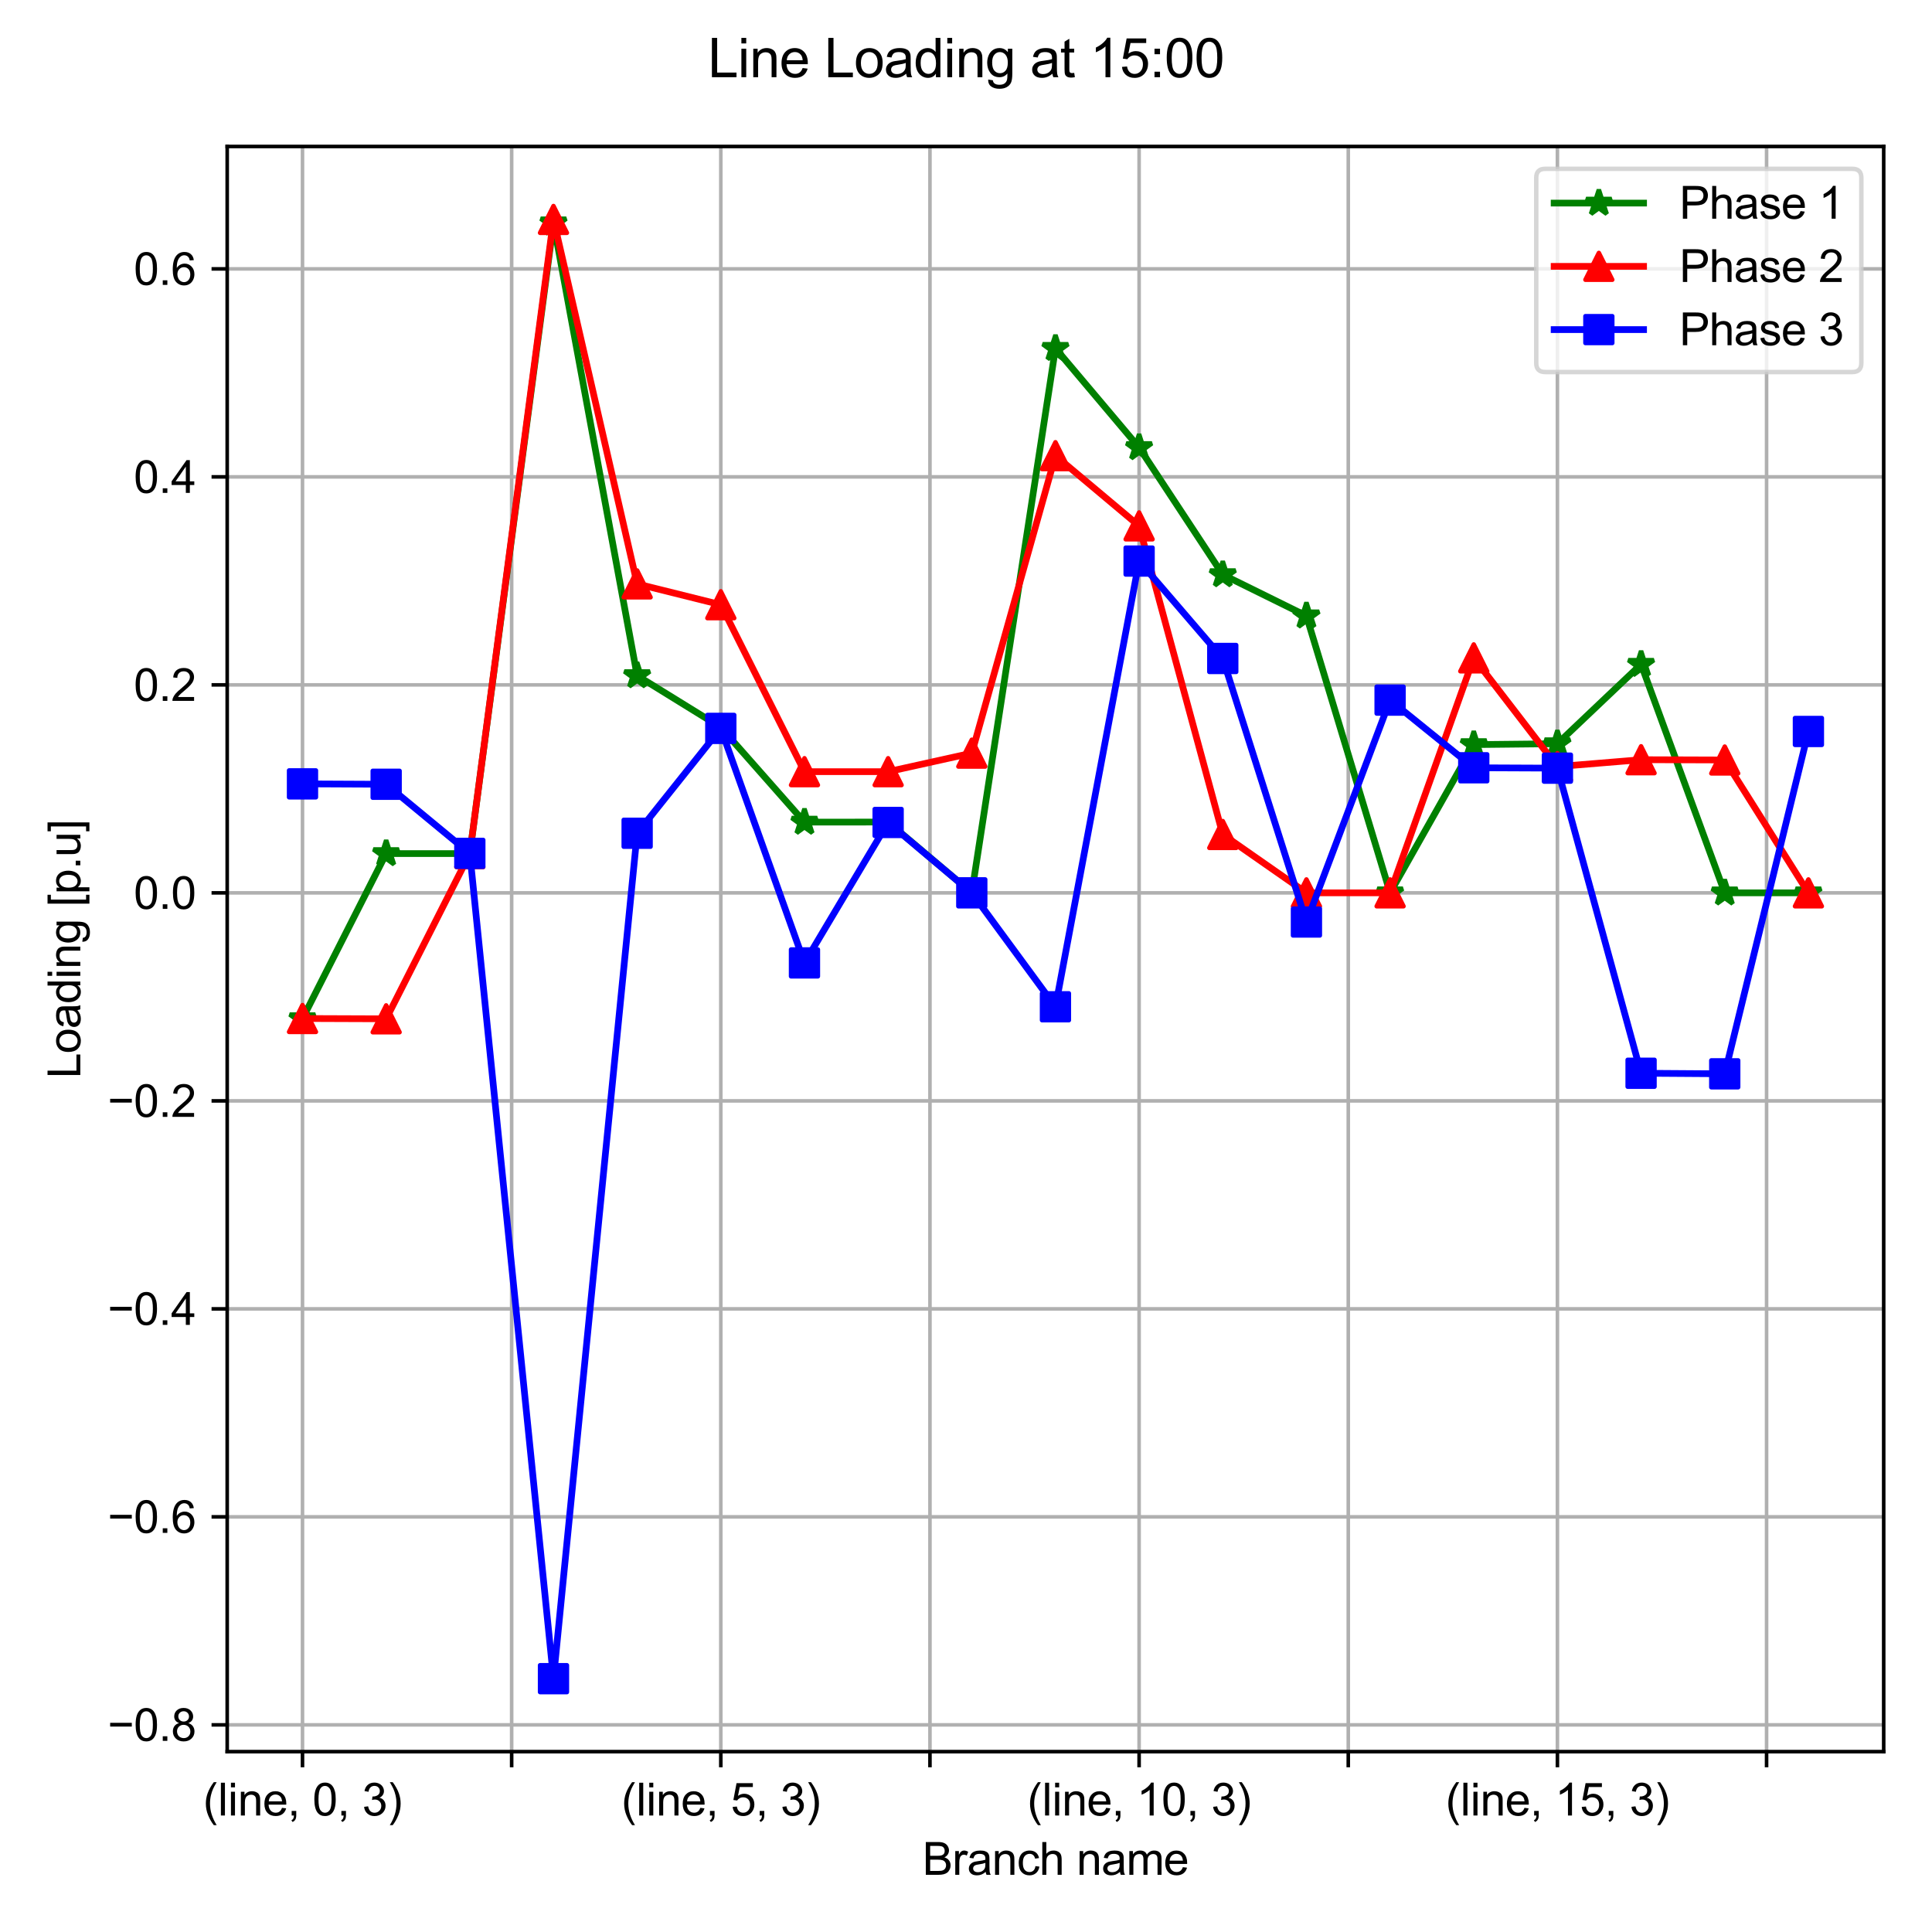 <?xml version="1.0" encoding="utf-8" standalone="no"?>
<!DOCTYPE svg PUBLIC "-//W3C//DTD SVG 1.1//EN"
  "http://www.w3.org/Graphics/SVG/1.1/DTD/svg11.dtd">
<svg xmlns:xlink="http://www.w3.org/1999/xlink" width="432pt" height="432pt" viewBox="0 0 432 432" xmlns="http://www.w3.org/2000/svg" version="1.1">
 <defs>
  <style type="text/css">*{stroke-linejoin: round; stroke-linecap: butt}</style>
 </defs>
 <g id="figure_1">
  <g id="patch_1">
   <path d="M 0 432 
L 432 432 
L 432 0 
L 0 0 
z
" style="fill: #ffffff"/>
  </g>
  <g id="axes_1">
   <g id="patch_2">
    <path d="M 50.803 391.67 
L 421.2 391.67 
L 421.2 32.751 
L 50.803 32.751 
z
" style="fill: #ffffff"/>
   </g>
   <g id="matplotlib.axis_1">
    <g id="xtick_1">
     <g id="line2d_1">
      <path d="M 67.639 391.67 
L 67.639 32.751 
" clip-path="url(#p184ec2d874)" style="fill: none; stroke: #b0b0b0; stroke-width: 0.8; stroke-linecap: square"/>
     </g>
     <g id="line2d_2">
      <defs>
       <path id="m69157f9f29" d="M 0 0 
L 0 3.5 
" style="stroke: #000000; stroke-width: 0.8"/>
      </defs>
      <g>
       <use xlink:href="#m69157f9f29" x="67.639" y="391.67" style="stroke: #000000; stroke-width: 0.8"/>
      </g>
     </g>
     <g id="text_1">
      <!-- (line, 0, 3) -->
      <g transform="translate(45.41 405.95)scale(0.1 -0.1)">
       <defs>
        <path id="ArialMT-28" d="M 1497 -1347 
Q 1031 -759 709 28 
Q 388 816 388 1659 
Q 388 2403 628 3084 
Q 909 3875 1497 4659 
L 1900 4659 
Q 1522 4009 1400 3731 
Q 1209 3300 1100 2831 
Q 966 2247 966 1656 
Q 966 153 1900 -1347 
L 1497 -1347 
z
" transform="scale(0.016)"/>
        <path id="ArialMT-6c" d="M 409 0 
L 409 4581 
L 972 4581 
L 972 0 
L 409 0 
z
" transform="scale(0.016)"/>
        <path id="ArialMT-69" d="M 425 3934 
L 425 4581 
L 988 4581 
L 988 3934 
L 425 3934 
z
M 425 0 
L 425 3319 
L 988 3319 
L 988 0 
L 425 0 
z
" transform="scale(0.016)"/>
        <path id="ArialMT-6e" d="M 422 0 
L 422 3319 
L 928 3319 
L 928 2847 
Q 1294 3394 1984 3394 
Q 2284 3394 2536 3286 
Q 2788 3178 2913 3003 
Q 3038 2828 3088 2588 
Q 3119 2431 3119 2041 
L 3119 0 
L 2556 0 
L 2556 2019 
Q 2556 2363 2490 2533 
Q 2425 2703 2258 2804 
Q 2091 2906 1866 2906 
Q 1506 2906 1245 2678 
Q 984 2450 984 1813 
L 984 0 
L 422 0 
z
" transform="scale(0.016)"/>
        <path id="ArialMT-65" d="M 2694 1069 
L 3275 997 
Q 3138 488 2766 206 
Q 2394 -75 1816 -75 
Q 1088 -75 661 373 
Q 234 822 234 1631 
Q 234 2469 665 2931 
Q 1097 3394 1784 3394 
Q 2450 3394 2872 2941 
Q 3294 2488 3294 1666 
Q 3294 1616 3291 1516 
L 816 1516 
Q 847 969 1125 678 
Q 1403 388 1819 388 
Q 2128 388 2347 550 
Q 2566 713 2694 1069 
z
M 847 1978 
L 2700 1978 
Q 2663 2397 2488 2606 
Q 2219 2931 1791 2931 
Q 1403 2931 1139 2672 
Q 875 2413 847 1978 
z
" transform="scale(0.016)"/>
        <path id="ArialMT-2c" d="M 569 0 
L 569 641 
L 1209 641 
L 1209 0 
Q 1209 -353 1084 -570 
Q 959 -788 688 -906 
L 531 -666 
Q 709 -588 793 -436 
Q 878 -284 888 0 
L 569 0 
z
" transform="scale(0.016)"/>
        <path id="ArialMT-20" transform="scale(0.016)"/>
        <path id="ArialMT-30" d="M 266 2259 
Q 266 3072 433 3567 
Q 600 4063 929 4331 
Q 1259 4600 1759 4600 
Q 2128 4600 2406 4451 
Q 2684 4303 2865 4023 
Q 3047 3744 3150 3342 
Q 3253 2941 3253 2259 
Q 3253 1453 3087 958 
Q 2922 463 2592 192 
Q 2263 -78 1759 -78 
Q 1097 -78 719 397 
Q 266 969 266 2259 
z
M 844 2259 
Q 844 1131 1108 757 
Q 1372 384 1759 384 
Q 2147 384 2411 759 
Q 2675 1134 2675 2259 
Q 2675 3391 2411 3762 
Q 2147 4134 1753 4134 
Q 1366 4134 1134 3806 
Q 844 3388 844 2259 
z
" transform="scale(0.016)"/>
        <path id="ArialMT-33" d="M 269 1209 
L 831 1284 
Q 928 806 1161 595 
Q 1394 384 1728 384 
Q 2125 384 2398 659 
Q 2672 934 2672 1341 
Q 2672 1728 2419 1979 
Q 2166 2231 1775 2231 
Q 1616 2231 1378 2169 
L 1441 2663 
Q 1497 2656 1531 2656 
Q 1891 2656 2178 2843 
Q 2466 3031 2466 3422 
Q 2466 3731 2256 3934 
Q 2047 4138 1716 4138 
Q 1388 4138 1169 3931 
Q 950 3725 888 3313 
L 325 3413 
Q 428 3978 793 4289 
Q 1159 4600 1703 4600 
Q 2078 4600 2393 4439 
Q 2709 4278 2876 4000 
Q 3044 3722 3044 3409 
Q 3044 3113 2884 2869 
Q 2725 2625 2413 2481 
Q 2819 2388 3044 2092 
Q 3269 1797 3269 1353 
Q 3269 753 2831 336 
Q 2394 -81 1725 -81 
Q 1122 -81 723 278 
Q 325 638 269 1209 
z
" transform="scale(0.016)"/>
        <path id="ArialMT-29" d="M 791 -1347 
L 388 -1347 
Q 1322 153 1322 1656 
Q 1322 2244 1188 2822 
Q 1081 3291 891 3722 
Q 769 4003 388 4659 
L 791 4659 
Q 1378 3875 1659 3084 
Q 1900 2403 1900 1659 
Q 1900 816 1576 28 
Q 1253 -759 791 -1347 
z
" transform="scale(0.016)"/>
       </defs>
       <use xlink:href="#ArialMT-28"/>
       <use xlink:href="#ArialMT-6c" x="33.301"/>
       <use xlink:href="#ArialMT-69" x="55.518"/>
       <use xlink:href="#ArialMT-6e" x="77.734"/>
       <use xlink:href="#ArialMT-65" x="133.35"/>
       <use xlink:href="#ArialMT-2c" x="188.965"/>
       <use xlink:href="#ArialMT-20" x="216.748"/>
       <use xlink:href="#ArialMT-30" x="244.531"/>
       <use xlink:href="#ArialMT-2c" x="300.146"/>
       <use xlink:href="#ArialMT-20" x="327.93"/>
       <use xlink:href="#ArialMT-33" x="355.713"/>
       <use xlink:href="#ArialMT-29" x="411.328"/>
      </g>
     </g>
    </g>
    <g id="xtick_2">
     <g id="line2d_3">
      <path d="M 114.407 391.67 
L 114.407 32.751 
" clip-path="url(#p184ec2d874)" style="fill: none; stroke: #b0b0b0; stroke-width: 0.8; stroke-linecap: square"/>
     </g>
     <g id="line2d_4">
      <g>
       <use xlink:href="#m69157f9f29" x="114.407" y="391.67" style="stroke: #000000; stroke-width: 0.8"/>
      </g>
     </g>
    </g>
    <g id="xtick_3">
     <g id="line2d_5">
      <path d="M 161.174 391.67 
L 161.174 32.751 
" clip-path="url(#p184ec2d874)" style="fill: none; stroke: #b0b0b0; stroke-width: 0.8; stroke-linecap: square"/>
     </g>
     <g id="line2d_6">
      <g>
       <use xlink:href="#m69157f9f29" x="161.174" y="391.67" style="stroke: #000000; stroke-width: 0.8"/>
      </g>
     </g>
     <g id="text_2">
      <!-- (line, 5, 3) -->
      <g transform="translate(138.944 405.95)scale(0.1 -0.1)">
       <defs>
        <path id="ArialMT-35" d="M 266 1200 
L 856 1250 
Q 922 819 1161 601 
Q 1400 384 1738 384 
Q 2144 384 2425 690 
Q 2706 997 2706 1503 
Q 2706 1984 2436 2262 
Q 2166 2541 1728 2541 
Q 1456 2541 1237 2417 
Q 1019 2294 894 2097 
L 366 2166 
L 809 4519 
L 3088 4519 
L 3088 3981 
L 1259 3981 
L 1013 2750 
Q 1425 3038 1878 3038 
Q 2478 3038 2890 2622 
Q 3303 2206 3303 1553 
Q 3303 931 2941 478 
Q 2500 -78 1738 -78 
Q 1113 -78 717 272 
Q 322 622 266 1200 
z
" transform="scale(0.016)"/>
       </defs>
       <use xlink:href="#ArialMT-28"/>
       <use xlink:href="#ArialMT-6c" x="33.301"/>
       <use xlink:href="#ArialMT-69" x="55.518"/>
       <use xlink:href="#ArialMT-6e" x="77.734"/>
       <use xlink:href="#ArialMT-65" x="133.35"/>
       <use xlink:href="#ArialMT-2c" x="188.965"/>
       <use xlink:href="#ArialMT-20" x="216.748"/>
       <use xlink:href="#ArialMT-35" x="244.531"/>
       <use xlink:href="#ArialMT-2c" x="300.146"/>
       <use xlink:href="#ArialMT-20" x="327.93"/>
       <use xlink:href="#ArialMT-33" x="355.713"/>
       <use xlink:href="#ArialMT-29" x="411.328"/>
      </g>
     </g>
    </g>
    <g id="xtick_4">
     <g id="line2d_7">
      <path d="M 207.941 391.67 
L 207.941 32.751 
" clip-path="url(#p184ec2d874)" style="fill: none; stroke: #b0b0b0; stroke-width: 0.8; stroke-linecap: square"/>
     </g>
     <g id="line2d_8">
      <g>
       <use xlink:href="#m69157f9f29" x="207.941" y="391.67" style="stroke: #000000; stroke-width: 0.8"/>
      </g>
     </g>
    </g>
    <g id="xtick_5">
     <g id="line2d_9">
      <path d="M 254.708 391.67 
L 254.708 32.751 
" clip-path="url(#p184ec2d874)" style="fill: none; stroke: #b0b0b0; stroke-width: 0.8; stroke-linecap: square"/>
     </g>
     <g id="line2d_10">
      <g>
       <use xlink:href="#m69157f9f29" x="254.708" y="391.67" style="stroke: #000000; stroke-width: 0.8"/>
      </g>
     </g>
     <g id="text_3">
      <!-- (line, 10, 3) -->
      <g transform="translate(229.698 405.95)scale(0.1 -0.1)">
       <defs>
        <path id="ArialMT-31" d="M 2384 0 
L 1822 0 
L 1822 3584 
Q 1619 3391 1289 3197 
Q 959 3003 697 2906 
L 697 3450 
Q 1169 3672 1522 3987 
Q 1875 4303 2022 4600 
L 2384 4600 
L 2384 0 
z
" transform="scale(0.016)"/>
       </defs>
       <use xlink:href="#ArialMT-28"/>
       <use xlink:href="#ArialMT-6c" x="33.301"/>
       <use xlink:href="#ArialMT-69" x="55.518"/>
       <use xlink:href="#ArialMT-6e" x="77.734"/>
       <use xlink:href="#ArialMT-65" x="133.35"/>
       <use xlink:href="#ArialMT-2c" x="188.965"/>
       <use xlink:href="#ArialMT-20" x="216.748"/>
       <use xlink:href="#ArialMT-31" x="244.531"/>
       <use xlink:href="#ArialMT-30" x="300.146"/>
       <use xlink:href="#ArialMT-2c" x="355.762"/>
       <use xlink:href="#ArialMT-20" x="383.545"/>
       <use xlink:href="#ArialMT-33" x="411.328"/>
       <use xlink:href="#ArialMT-29" x="466.943"/>
      </g>
     </g>
    </g>
    <g id="xtick_6">
     <g id="line2d_11">
      <path d="M 301.476 391.67 
L 301.476 32.751 
" clip-path="url(#p184ec2d874)" style="fill: none; stroke: #b0b0b0; stroke-width: 0.8; stroke-linecap: square"/>
     </g>
     <g id="line2d_12">
      <g>
       <use xlink:href="#m69157f9f29" x="301.476" y="391.67" style="stroke: #000000; stroke-width: 0.8"/>
      </g>
     </g>
    </g>
    <g id="xtick_7">
     <g id="line2d_13">
      <path d="M 348.243 391.67 
L 348.243 32.751 
" clip-path="url(#p184ec2d874)" style="fill: none; stroke: #b0b0b0; stroke-width: 0.8; stroke-linecap: square"/>
     </g>
     <g id="line2d_14">
      <g>
       <use xlink:href="#m69157f9f29" x="348.243" y="391.67" style="stroke: #000000; stroke-width: 0.8"/>
      </g>
     </g>
     <g id="text_4">
      <!-- (line, 15, 3) -->
      <g transform="translate(323.233 405.95)scale(0.1 -0.1)">
       <use xlink:href="#ArialMT-28"/>
       <use xlink:href="#ArialMT-6c" x="33.301"/>
       <use xlink:href="#ArialMT-69" x="55.518"/>
       <use xlink:href="#ArialMT-6e" x="77.734"/>
       <use xlink:href="#ArialMT-65" x="133.35"/>
       <use xlink:href="#ArialMT-2c" x="188.965"/>
       <use xlink:href="#ArialMT-20" x="216.748"/>
       <use xlink:href="#ArialMT-31" x="244.531"/>
       <use xlink:href="#ArialMT-35" x="300.146"/>
       <use xlink:href="#ArialMT-2c" x="355.762"/>
       <use xlink:href="#ArialMT-20" x="383.545"/>
       <use xlink:href="#ArialMT-33" x="411.328"/>
       <use xlink:href="#ArialMT-29" x="466.943"/>
      </g>
     </g>
    </g>
    <g id="xtick_8">
     <g id="line2d_15">
      <path d="M 395.01 391.67 
L 395.01 32.751 
" clip-path="url(#p184ec2d874)" style="fill: none; stroke: #b0b0b0; stroke-width: 0.8; stroke-linecap: square"/>
     </g>
     <g id="line2d_16">
      <g>
       <use xlink:href="#m69157f9f29" x="395.01" y="391.67" style="stroke: #000000; stroke-width: 0.8"/>
      </g>
     </g>
    </g>
    <g id="text_5">
     <!-- Branch name -->
     <g transform="translate(206.265 419.212)scale(0.1 -0.1)">
      <defs>
       <path id="ArialMT-42" d="M 469 0 
L 469 4581 
L 2188 4581 
Q 2713 4581 3030 4442 
Q 3347 4303 3526 4014 
Q 3706 3725 3706 3409 
Q 3706 3116 3547 2856 
Q 3388 2597 3066 2438 
Q 3481 2316 3704 2022 
Q 3928 1728 3928 1328 
Q 3928 1006 3792 729 
Q 3656 453 3456 303 
Q 3256 153 2954 76 
Q 2653 0 2216 0 
L 469 0 
z
M 1075 2656 
L 2066 2656 
Q 2469 2656 2644 2709 
Q 2875 2778 2992 2937 
Q 3109 3097 3109 3338 
Q 3109 3566 3000 3739 
Q 2891 3913 2687 3977 
Q 2484 4041 1991 4041 
L 1075 4041 
L 1075 2656 
z
M 1075 541 
L 2216 541 
Q 2509 541 2628 563 
Q 2838 600 2978 687 
Q 3119 775 3209 942 
Q 3300 1109 3300 1328 
Q 3300 1584 3169 1773 
Q 3038 1963 2805 2039 
Q 2572 2116 2134 2116 
L 1075 2116 
L 1075 541 
z
" transform="scale(0.016)"/>
       <path id="ArialMT-72" d="M 416 0 
L 416 3319 
L 922 3319 
L 922 2816 
Q 1116 3169 1280 3281 
Q 1444 3394 1641 3394 
Q 1925 3394 2219 3213 
L 2025 2691 
Q 1819 2813 1613 2813 
Q 1428 2813 1281 2702 
Q 1134 2591 1072 2394 
Q 978 2094 978 1738 
L 978 0 
L 416 0 
z
" transform="scale(0.016)"/>
       <path id="ArialMT-61" d="M 2588 409 
Q 2275 144 1986 34 
Q 1697 -75 1366 -75 
Q 819 -75 525 192 
Q 231 459 231 875 
Q 231 1119 342 1320 
Q 453 1522 633 1644 
Q 813 1766 1038 1828 
Q 1203 1872 1538 1913 
Q 2219 1994 2541 2106 
Q 2544 2222 2544 2253 
Q 2544 2597 2384 2738 
Q 2169 2928 1744 2928 
Q 1347 2928 1158 2789 
Q 969 2650 878 2297 
L 328 2372 
Q 403 2725 575 2942 
Q 747 3159 1072 3276 
Q 1397 3394 1825 3394 
Q 2250 3394 2515 3294 
Q 2781 3194 2906 3042 
Q 3031 2891 3081 2659 
Q 3109 2516 3109 2141 
L 3109 1391 
Q 3109 606 3145 398 
Q 3181 191 3288 0 
L 2700 0 
Q 2613 175 2588 409 
z
M 2541 1666 
Q 2234 1541 1622 1453 
Q 1275 1403 1131 1340 
Q 988 1278 909 1158 
Q 831 1038 831 891 
Q 831 666 1001 516 
Q 1172 366 1500 366 
Q 1825 366 2078 508 
Q 2331 650 2450 897 
Q 2541 1088 2541 1459 
L 2541 1666 
z
" transform="scale(0.016)"/>
       <path id="ArialMT-63" d="M 2588 1216 
L 3141 1144 
Q 3050 572 2676 248 
Q 2303 -75 1759 -75 
Q 1078 -75 664 370 
Q 250 816 250 1647 
Q 250 2184 428 2587 
Q 606 2991 970 3192 
Q 1334 3394 1763 3394 
Q 2303 3394 2647 3120 
Q 2991 2847 3088 2344 
L 2541 2259 
Q 2463 2594 2264 2762 
Q 2066 2931 1784 2931 
Q 1359 2931 1093 2626 
Q 828 2322 828 1663 
Q 828 994 1084 691 
Q 1341 388 1753 388 
Q 2084 388 2306 591 
Q 2528 794 2588 1216 
z
" transform="scale(0.016)"/>
       <path id="ArialMT-68" d="M 422 0 
L 422 4581 
L 984 4581 
L 984 2938 
Q 1378 3394 1978 3394 
Q 2347 3394 2619 3248 
Q 2891 3103 3008 2847 
Q 3125 2591 3125 2103 
L 3125 0 
L 2563 0 
L 2563 2103 
Q 2563 2525 2380 2717 
Q 2197 2909 1863 2909 
Q 1613 2909 1392 2779 
Q 1172 2650 1078 2428 
Q 984 2206 984 1816 
L 984 0 
L 422 0 
z
" transform="scale(0.016)"/>
       <path id="ArialMT-6d" d="M 422 0 
L 422 3319 
L 925 3319 
L 925 2853 
Q 1081 3097 1340 3245 
Q 1600 3394 1931 3394 
Q 2300 3394 2536 3241 
Q 2772 3088 2869 2813 
Q 3263 3394 3894 3394 
Q 4388 3394 4653 3120 
Q 4919 2847 4919 2278 
L 4919 0 
L 4359 0 
L 4359 2091 
Q 4359 2428 4304 2576 
Q 4250 2725 4106 2815 
Q 3963 2906 3769 2906 
Q 3419 2906 3187 2673 
Q 2956 2441 2956 1928 
L 2956 0 
L 2394 0 
L 2394 2156 
Q 2394 2531 2256 2718 
Q 2119 2906 1806 2906 
Q 1569 2906 1367 2781 
Q 1166 2656 1075 2415 
Q 984 2175 984 1722 
L 984 0 
L 422 0 
z
" transform="scale(0.016)"/>
      </defs>
      <use xlink:href="#ArialMT-42"/>
      <use xlink:href="#ArialMT-72" x="66.699"/>
      <use xlink:href="#ArialMT-61" x="100"/>
      <use xlink:href="#ArialMT-6e" x="155.615"/>
      <use xlink:href="#ArialMT-63" x="211.23"/>
      <use xlink:href="#ArialMT-68" x="261.23"/>
      <use xlink:href="#ArialMT-20" x="316.846"/>
      <use xlink:href="#ArialMT-6e" x="344.629"/>
      <use xlink:href="#ArialMT-61" x="400.244"/>
      <use xlink:href="#ArialMT-6d" x="455.859"/>
      <use xlink:href="#ArialMT-65" x="539.16"/>
     </g>
    </g>
   </g>
   <g id="matplotlib.axis_2">
    <g id="ytick_1">
     <g id="line2d_17">
      <path d="M 50.803 385.682 
L 421.2 385.682 
" clip-path="url(#p184ec2d874)" style="fill: none; stroke: #b0b0b0; stroke-width: 0.8; stroke-linecap: square"/>
     </g>
     <g id="line2d_18">
      <defs>
       <path id="m1caffdddc3" d="M 0 0 
L -3.5 0 
" style="stroke: #000000; stroke-width: 0.8"/>
      </defs>
      <g>
       <use xlink:href="#m1caffdddc3" x="50.803" y="385.682" style="stroke: #000000; stroke-width: 0.8"/>
      </g>
     </g>
     <g id="text_6">
      <!-- −0.8 -->
      <g transform="translate(24.062 389.261)scale(0.1 -0.1)">
       <defs>
        <path id="ArialMT-2212" d="M 3381 1997 
L 356 1997 
L 356 2522 
L 3381 2522 
L 3381 1997 
z
" transform="scale(0.016)"/>
        <path id="ArialMT-2e" d="M 581 0 
L 581 641 
L 1222 641 
L 1222 0 
L 581 0 
z
" transform="scale(0.016)"/>
        <path id="ArialMT-38" d="M 1131 2484 
Q 781 2613 612 2850 
Q 444 3088 444 3419 
Q 444 3919 803 4259 
Q 1163 4600 1759 4600 
Q 2359 4600 2725 4251 
Q 3091 3903 3091 3403 
Q 3091 3084 2923 2848 
Q 2756 2613 2416 2484 
Q 2838 2347 3058 2040 
Q 3278 1734 3278 1309 
Q 3278 722 2862 322 
Q 2447 -78 1769 -78 
Q 1091 -78 675 323 
Q 259 725 259 1325 
Q 259 1772 486 2073 
Q 713 2375 1131 2484 
z
M 1019 3438 
Q 1019 3113 1228 2906 
Q 1438 2700 1772 2700 
Q 2097 2700 2305 2904 
Q 2513 3109 2513 3406 
Q 2513 3716 2298 3927 
Q 2084 4138 1766 4138 
Q 1444 4138 1231 3931 
Q 1019 3725 1019 3438 
z
M 838 1322 
Q 838 1081 952 856 
Q 1066 631 1291 507 
Q 1516 384 1775 384 
Q 2178 384 2440 643 
Q 2703 903 2703 1303 
Q 2703 1709 2433 1975 
Q 2163 2241 1756 2241 
Q 1359 2241 1098 1978 
Q 838 1716 838 1322 
z
" transform="scale(0.016)"/>
       </defs>
       <use xlink:href="#ArialMT-2212"/>
       <use xlink:href="#ArialMT-30" x="58.398"/>
       <use xlink:href="#ArialMT-2e" x="114.014"/>
       <use xlink:href="#ArialMT-38" x="141.797"/>
      </g>
     </g>
    </g>
    <g id="ytick_2">
     <g id="line2d_19">
      <path d="M 50.803 339.174 
L 421.2 339.174 
" clip-path="url(#p184ec2d874)" style="fill: none; stroke: #b0b0b0; stroke-width: 0.8; stroke-linecap: square"/>
     </g>
     <g id="line2d_20">
      <g>
       <use xlink:href="#m1caffdddc3" x="50.803" y="339.174" style="stroke: #000000; stroke-width: 0.8"/>
      </g>
     </g>
     <g id="text_7">
      <!-- −0.6 -->
      <g transform="translate(24.062 342.753)scale(0.1 -0.1)">
       <defs>
        <path id="ArialMT-36" d="M 3184 3459 
L 2625 3416 
Q 2550 3747 2413 3897 
Q 2184 4138 1850 4138 
Q 1581 4138 1378 3988 
Q 1113 3794 959 3422 
Q 806 3050 800 2363 
Q 1003 2672 1297 2822 
Q 1591 2972 1913 2972 
Q 2475 2972 2870 2558 
Q 3266 2144 3266 1488 
Q 3266 1056 3080 686 
Q 2894 316 2569 119 
Q 2244 -78 1831 -78 
Q 1128 -78 684 439 
Q 241 956 241 2144 
Q 241 3472 731 4075 
Q 1159 4600 1884 4600 
Q 2425 4600 2770 4297 
Q 3116 3994 3184 3459 
z
M 888 1484 
Q 888 1194 1011 928 
Q 1134 663 1356 523 
Q 1578 384 1822 384 
Q 2178 384 2434 671 
Q 2691 959 2691 1453 
Q 2691 1928 2437 2201 
Q 2184 2475 1800 2475 
Q 1419 2475 1153 2201 
Q 888 1928 888 1484 
z
" transform="scale(0.016)"/>
       </defs>
       <use xlink:href="#ArialMT-2212"/>
       <use xlink:href="#ArialMT-30" x="58.398"/>
       <use xlink:href="#ArialMT-2e" x="114.014"/>
       <use xlink:href="#ArialMT-36" x="141.797"/>
      </g>
     </g>
    </g>
    <g id="ytick_3">
     <g id="line2d_21">
      <path d="M 50.803 292.665 
L 421.2 292.665 
" clip-path="url(#p184ec2d874)" style="fill: none; stroke: #b0b0b0; stroke-width: 0.8; stroke-linecap: square"/>
     </g>
     <g id="line2d_22">
      <g>
       <use xlink:href="#m1caffdddc3" x="50.803" y="292.665" style="stroke: #000000; stroke-width: 0.8"/>
      </g>
     </g>
     <g id="text_8">
      <!-- −0.4 -->
      <g transform="translate(24.062 296.244)scale(0.1 -0.1)">
       <defs>
        <path id="ArialMT-34" d="M 2069 0 
L 2069 1097 
L 81 1097 
L 81 1613 
L 2172 4581 
L 2631 4581 
L 2631 1613 
L 3250 1613 
L 3250 1097 
L 2631 1097 
L 2631 0 
L 2069 0 
z
M 2069 1613 
L 2069 3678 
L 634 1613 
L 2069 1613 
z
" transform="scale(0.016)"/>
       </defs>
       <use xlink:href="#ArialMT-2212"/>
       <use xlink:href="#ArialMT-30" x="58.398"/>
       <use xlink:href="#ArialMT-2e" x="114.014"/>
       <use xlink:href="#ArialMT-34" x="141.797"/>
      </g>
     </g>
    </g>
    <g id="ytick_4">
     <g id="line2d_23">
      <path d="M 50.803 246.157 
L 421.2 246.157 
" clip-path="url(#p184ec2d874)" style="fill: none; stroke: #b0b0b0; stroke-width: 0.8; stroke-linecap: square"/>
     </g>
     <g id="line2d_24">
      <g>
       <use xlink:href="#m1caffdddc3" x="50.803" y="246.157" style="stroke: #000000; stroke-width: 0.8"/>
      </g>
     </g>
     <g id="text_9">
      <!-- −0.2 -->
      <g transform="translate(24.062 249.735)scale(0.1 -0.1)">
       <defs>
        <path id="ArialMT-32" d="M 3222 541 
L 3222 0 
L 194 0 
Q 188 203 259 391 
Q 375 700 629 1000 
Q 884 1300 1366 1694 
Q 2113 2306 2375 2664 
Q 2638 3022 2638 3341 
Q 2638 3675 2398 3904 
Q 2159 4134 1775 4134 
Q 1369 4134 1125 3890 
Q 881 3647 878 3216 
L 300 3275 
Q 359 3922 746 4261 
Q 1134 4600 1788 4600 
Q 2447 4600 2831 4234 
Q 3216 3869 3216 3328 
Q 3216 3053 3103 2787 
Q 2991 2522 2730 2228 
Q 2469 1934 1863 1422 
Q 1356 997 1212 845 
Q 1069 694 975 541 
L 3222 541 
z
" transform="scale(0.016)"/>
       </defs>
       <use xlink:href="#ArialMT-2212"/>
       <use xlink:href="#ArialMT-30" x="58.398"/>
       <use xlink:href="#ArialMT-2e" x="114.014"/>
       <use xlink:href="#ArialMT-32" x="141.797"/>
      </g>
     </g>
    </g>
    <g id="ytick_5">
     <g id="line2d_25">
      <path d="M 50.803 199.648 
L 421.2 199.648 
" clip-path="url(#p184ec2d874)" style="fill: none; stroke: #b0b0b0; stroke-width: 0.8; stroke-linecap: square"/>
     </g>
     <g id="line2d_26">
      <g>
       <use xlink:href="#m1caffdddc3" x="50.803" y="199.648" style="stroke: #000000; stroke-width: 0.8"/>
      </g>
     </g>
     <g id="text_10">
      <!-- 0.0 -->
      <g transform="translate(29.903 203.227)scale(0.1 -0.1)">
       <use xlink:href="#ArialMT-30"/>
       <use xlink:href="#ArialMT-2e" x="55.615"/>
       <use xlink:href="#ArialMT-30" x="83.398"/>
      </g>
     </g>
    </g>
    <g id="ytick_6">
     <g id="line2d_27">
      <path d="M 50.803 153.139 
L 421.2 153.139 
" clip-path="url(#p184ec2d874)" style="fill: none; stroke: #b0b0b0; stroke-width: 0.8; stroke-linecap: square"/>
     </g>
     <g id="line2d_28">
      <g>
       <use xlink:href="#m1caffdddc3" x="50.803" y="153.139" style="stroke: #000000; stroke-width: 0.8"/>
      </g>
     </g>
     <g id="text_11">
      <!-- 0.2 -->
      <g transform="translate(29.903 156.718)scale(0.1 -0.1)">
       <use xlink:href="#ArialMT-30"/>
       <use xlink:href="#ArialMT-2e" x="55.615"/>
       <use xlink:href="#ArialMT-32" x="83.398"/>
      </g>
     </g>
    </g>
    <g id="ytick_7">
     <g id="line2d_29">
      <path d="M 50.803 106.631 
L 421.2 106.631 
" clip-path="url(#p184ec2d874)" style="fill: none; stroke: #b0b0b0; stroke-width: 0.8; stroke-linecap: square"/>
     </g>
     <g id="line2d_30">
      <g>
       <use xlink:href="#m1caffdddc3" x="50.803" y="106.631" style="stroke: #000000; stroke-width: 0.8"/>
      </g>
     </g>
     <g id="text_12">
      <!-- 0.4 -->
      <g transform="translate(29.903 110.21)scale(0.1 -0.1)">
       <use xlink:href="#ArialMT-30"/>
       <use xlink:href="#ArialMT-2e" x="55.615"/>
       <use xlink:href="#ArialMT-34" x="83.398"/>
      </g>
     </g>
    </g>
    <g id="ytick_8">
     <g id="line2d_31">
      <path d="M 50.803 60.122 
L 421.2 60.122 
" clip-path="url(#p184ec2d874)" style="fill: none; stroke: #b0b0b0; stroke-width: 0.8; stroke-linecap: square"/>
     </g>
     <g id="line2d_32">
      <g>
       <use xlink:href="#m1caffdddc3" x="50.803" y="60.122" style="stroke: #000000; stroke-width: 0.8"/>
      </g>
     </g>
     <g id="text_13">
      <!-- 0.6 -->
      <g transform="translate(29.903 63.701)scale(0.1 -0.1)">
       <use xlink:href="#ArialMT-30"/>
       <use xlink:href="#ArialMT-2e" x="55.615"/>
       <use xlink:href="#ArialMT-36" x="83.398"/>
      </g>
     </g>
    </g>
    <g id="text_14">
     <!-- Loading [p.u] -->
     <g transform="translate(17.958 241.121)rotate(-90)scale(0.1 -0.1)">
      <defs>
       <path id="ArialMT-4c" d="M 469 0 
L 469 4581 
L 1075 4581 
L 1075 541 
L 3331 541 
L 3331 0 
L 469 0 
z
" transform="scale(0.016)"/>
       <path id="ArialMT-6f" d="M 213 1659 
Q 213 2581 725 3025 
Q 1153 3394 1769 3394 
Q 2453 3394 2887 2945 
Q 3322 2497 3322 1706 
Q 3322 1066 3130 698 
Q 2938 331 2570 128 
Q 2203 -75 1769 -75 
Q 1072 -75 642 372 
Q 213 819 213 1659 
z
M 791 1659 
Q 791 1022 1069 705 
Q 1347 388 1769 388 
Q 2188 388 2466 706 
Q 2744 1025 2744 1678 
Q 2744 2294 2464 2611 
Q 2184 2928 1769 2928 
Q 1347 2928 1069 2612 
Q 791 2297 791 1659 
z
" transform="scale(0.016)"/>
       <path id="ArialMT-64" d="M 2575 0 
L 2575 419 
Q 2259 -75 1647 -75 
Q 1250 -75 917 144 
Q 584 363 401 755 
Q 219 1147 219 1656 
Q 219 2153 384 2558 
Q 550 2963 881 3178 
Q 1213 3394 1622 3394 
Q 1922 3394 2156 3267 
Q 2391 3141 2538 2938 
L 2538 4581 
L 3097 4581 
L 3097 0 
L 2575 0 
z
M 797 1656 
Q 797 1019 1065 703 
Q 1334 388 1700 388 
Q 2069 388 2326 689 
Q 2584 991 2584 1609 
Q 2584 2291 2321 2609 
Q 2059 2928 1675 2928 
Q 1300 2928 1048 2622 
Q 797 2316 797 1656 
z
" transform="scale(0.016)"/>
       <path id="ArialMT-67" d="M 319 -275 
L 866 -356 
Q 900 -609 1056 -725 
Q 1266 -881 1628 -881 
Q 2019 -881 2231 -725 
Q 2444 -569 2519 -288 
Q 2563 -116 2559 434 
Q 2191 0 1641 0 
Q 956 0 581 494 
Q 206 988 206 1678 
Q 206 2153 378 2554 
Q 550 2956 876 3175 
Q 1203 3394 1644 3394 
Q 2231 3394 2613 2919 
L 2613 3319 
L 3131 3319 
L 3131 450 
Q 3131 -325 2973 -648 
Q 2816 -972 2473 -1159 
Q 2131 -1347 1631 -1347 
Q 1038 -1347 672 -1080 
Q 306 -813 319 -275 
z
M 784 1719 
Q 784 1066 1043 766 
Q 1303 466 1694 466 
Q 2081 466 2343 764 
Q 2606 1063 2606 1700 
Q 2606 2309 2336 2618 
Q 2066 2928 1684 2928 
Q 1309 2928 1046 2623 
Q 784 2319 784 1719 
z
" transform="scale(0.016)"/>
       <path id="ArialMT-5b" d="M 434 -1272 
L 434 4581 
L 1675 4581 
L 1675 4116 
L 997 4116 
L 997 -806 
L 1675 -806 
L 1675 -1272 
L 434 -1272 
z
" transform="scale(0.016)"/>
       <path id="ArialMT-70" d="M 422 -1272 
L 422 3319 
L 934 3319 
L 934 2888 
Q 1116 3141 1344 3267 
Q 1572 3394 1897 3394 
Q 2322 3394 2647 3175 
Q 2972 2956 3137 2557 
Q 3303 2159 3303 1684 
Q 3303 1175 3120 767 
Q 2938 359 2589 142 
Q 2241 -75 1856 -75 
Q 1575 -75 1351 44 
Q 1128 163 984 344 
L 984 -1272 
L 422 -1272 
z
M 931 1641 
Q 931 1000 1190 694 
Q 1450 388 1819 388 
Q 2194 388 2461 705 
Q 2728 1022 2728 1688 
Q 2728 2322 2467 2637 
Q 2206 2953 1844 2953 
Q 1484 2953 1207 2617 
Q 931 2281 931 1641 
z
" transform="scale(0.016)"/>
       <path id="ArialMT-75" d="M 2597 0 
L 2597 488 
Q 2209 -75 1544 -75 
Q 1250 -75 995 37 
Q 741 150 617 320 
Q 494 491 444 738 
Q 409 903 409 1263 
L 409 3319 
L 972 3319 
L 972 1478 
Q 972 1038 1006 884 
Q 1059 663 1231 536 
Q 1403 409 1656 409 
Q 1909 409 2131 539 
Q 2353 669 2445 892 
Q 2538 1116 2538 1541 
L 2538 3319 
L 3100 3319 
L 3100 0 
L 2597 0 
z
" transform="scale(0.016)"/>
       <path id="ArialMT-5d" d="M 1363 -1272 
L 122 -1272 
L 122 -806 
L 800 -806 
L 800 4116 
L 122 4116 
L 122 4581 
L 1363 4581 
L 1363 -1272 
z
" transform="scale(0.016)"/>
      </defs>
      <use xlink:href="#ArialMT-4c"/>
      <use xlink:href="#ArialMT-6f" x="55.615"/>
      <use xlink:href="#ArialMT-61" x="111.23"/>
      <use xlink:href="#ArialMT-64" x="166.846"/>
      <use xlink:href="#ArialMT-69" x="222.461"/>
      <use xlink:href="#ArialMT-6e" x="244.678"/>
      <use xlink:href="#ArialMT-67" x="300.293"/>
      <use xlink:href="#ArialMT-20" x="355.908"/>
      <use xlink:href="#ArialMT-5b" x="383.691"/>
      <use xlink:href="#ArialMT-70" x="411.475"/>
      <use xlink:href="#ArialMT-2e" x="467.09"/>
      <use xlink:href="#ArialMT-75" x="494.873"/>
      <use xlink:href="#ArialMT-5d" x="550.488"/>
     </g>
    </g>
   </g>
   <g id="line2d_33">
    <path d="M 67.639 227.783 
L 86.346 190.86 
L 105.053 190.863 
L 123.76 49.838 
L 142.467 151.073 
L 161.174 162.629 
L 179.881 183.83 
L 198.588 183.813 
L 217.295 199.645 
L 236.002 77.893 
L 254.708 100.071 
L 273.415 128.491 
L 292.122 137.714 
L 310.829 199.643 
L 329.536 166.496 
L 348.243 166.298 
L 366.95 148.543 
L 385.657 199.646 
L 404.364 199.643 
" clip-path="url(#p184ec2d874)" style="fill: none; stroke: #008000; stroke-width: 1.5; stroke-linecap: square"/>
    <defs>
     <path id="m6bd9290bf6" d="M 0 -3 
L -0.674 -0.927 
L -2.853 -0.927 
L -1.09 0.354 
L -1.763 2.427 
L -0 1.146 
L 1.763 2.427 
L 1.09 0.354 
L 2.853 -0.927 
L 0.674 -0.927 
z
" style="stroke: #008000; stroke-linejoin: bevel"/>
    </defs>
    <g clip-path="url(#p184ec2d874)">
     <use xlink:href="#m6bd9290bf6" x="67.639" y="227.783" style="fill: #008000; stroke: #008000; stroke-linejoin: bevel"/>
     <use xlink:href="#m6bd9290bf6" x="86.346" y="190.86" style="fill: #008000; stroke: #008000; stroke-linejoin: bevel"/>
     <use xlink:href="#m6bd9290bf6" x="105.053" y="190.863" style="fill: #008000; stroke: #008000; stroke-linejoin: bevel"/>
     <use xlink:href="#m6bd9290bf6" x="123.76" y="49.838" style="fill: #008000; stroke: #008000; stroke-linejoin: bevel"/>
     <use xlink:href="#m6bd9290bf6" x="142.467" y="151.073" style="fill: #008000; stroke: #008000; stroke-linejoin: bevel"/>
     <use xlink:href="#m6bd9290bf6" x="161.174" y="162.629" style="fill: #008000; stroke: #008000; stroke-linejoin: bevel"/>
     <use xlink:href="#m6bd9290bf6" x="179.881" y="183.83" style="fill: #008000; stroke: #008000; stroke-linejoin: bevel"/>
     <use xlink:href="#m6bd9290bf6" x="198.588" y="183.813" style="fill: #008000; stroke: #008000; stroke-linejoin: bevel"/>
     <use xlink:href="#m6bd9290bf6" x="217.295" y="199.645" style="fill: #008000; stroke: #008000; stroke-linejoin: bevel"/>
     <use xlink:href="#m6bd9290bf6" x="236.002" y="77.893" style="fill: #008000; stroke: #008000; stroke-linejoin: bevel"/>
     <use xlink:href="#m6bd9290bf6" x="254.708" y="100.071" style="fill: #008000; stroke: #008000; stroke-linejoin: bevel"/>
     <use xlink:href="#m6bd9290bf6" x="273.415" y="128.491" style="fill: #008000; stroke: #008000; stroke-linejoin: bevel"/>
     <use xlink:href="#m6bd9290bf6" x="292.122" y="137.714" style="fill: #008000; stroke: #008000; stroke-linejoin: bevel"/>
     <use xlink:href="#m6bd9290bf6" x="310.829" y="199.643" style="fill: #008000; stroke: #008000; stroke-linejoin: bevel"/>
     <use xlink:href="#m6bd9290bf6" x="329.536" y="166.496" style="fill: #008000; stroke: #008000; stroke-linejoin: bevel"/>
     <use xlink:href="#m6bd9290bf6" x="348.243" y="166.298" style="fill: #008000; stroke: #008000; stroke-linejoin: bevel"/>
     <use xlink:href="#m6bd9290bf6" x="366.95" y="148.543" style="fill: #008000; stroke: #008000; stroke-linejoin: bevel"/>
     <use xlink:href="#m6bd9290bf6" x="385.657" y="199.646" style="fill: #008000; stroke: #008000; stroke-linejoin: bevel"/>
     <use xlink:href="#m6bd9290bf6" x="404.364" y="199.643" style="fill: #008000; stroke: #008000; stroke-linejoin: bevel"/>
    </g>
   </g>
   <g id="line2d_34">
    <path d="M 67.639 227.74 
L 86.346 227.809 
L 105.053 190.876 
L 123.76 49.065 
L 142.467 130.557 
L 161.174 135.216 
L 179.881 172.544 
L 198.588 172.547 
L 217.295 168.403 
L 236.002 101.888 
L 254.708 117.589 
L 273.415 186.592 
L 292.122 199.644 
L 310.829 199.644 
L 329.536 147.099 
L 348.243 171.414 
L 366.95 169.872 
L 385.657 169.935 
L 404.364 199.644 
" clip-path="url(#p184ec2d874)" style="fill: none; stroke: #ff0000; stroke-width: 1.5; stroke-linecap: square"/>
    <defs>
     <path id="m6fe085f3a5" d="M 0 -3 
L -3 3 
L 3 3 
z
" style="stroke: #ff0000; stroke-linejoin: miter"/>
    </defs>
    <g clip-path="url(#p184ec2d874)">
     <use xlink:href="#m6fe085f3a5" x="67.639" y="227.74" style="fill: #ff0000; stroke: #ff0000; stroke-linejoin: miter"/>
     <use xlink:href="#m6fe085f3a5" x="86.346" y="227.809" style="fill: #ff0000; stroke: #ff0000; stroke-linejoin: miter"/>
     <use xlink:href="#m6fe085f3a5" x="105.053" y="190.876" style="fill: #ff0000; stroke: #ff0000; stroke-linejoin: miter"/>
     <use xlink:href="#m6fe085f3a5" x="123.76" y="49.065" style="fill: #ff0000; stroke: #ff0000; stroke-linejoin: miter"/>
     <use xlink:href="#m6fe085f3a5" x="142.467" y="130.557" style="fill: #ff0000; stroke: #ff0000; stroke-linejoin: miter"/>
     <use xlink:href="#m6fe085f3a5" x="161.174" y="135.216" style="fill: #ff0000; stroke: #ff0000; stroke-linejoin: miter"/>
     <use xlink:href="#m6fe085f3a5" x="179.881" y="172.544" style="fill: #ff0000; stroke: #ff0000; stroke-linejoin: miter"/>
     <use xlink:href="#m6fe085f3a5" x="198.588" y="172.547" style="fill: #ff0000; stroke: #ff0000; stroke-linejoin: miter"/>
     <use xlink:href="#m6fe085f3a5" x="217.295" y="168.403" style="fill: #ff0000; stroke: #ff0000; stroke-linejoin: miter"/>
     <use xlink:href="#m6fe085f3a5" x="236.002" y="101.888" style="fill: #ff0000; stroke: #ff0000; stroke-linejoin: miter"/>
     <use xlink:href="#m6fe085f3a5" x="254.708" y="117.589" style="fill: #ff0000; stroke: #ff0000; stroke-linejoin: miter"/>
     <use xlink:href="#m6fe085f3a5" x="273.415" y="186.592" style="fill: #ff0000; stroke: #ff0000; stroke-linejoin: miter"/>
     <use xlink:href="#m6fe085f3a5" x="292.122" y="199.644" style="fill: #ff0000; stroke: #ff0000; stroke-linejoin: miter"/>
     <use xlink:href="#m6fe085f3a5" x="310.829" y="199.644" style="fill: #ff0000; stroke: #ff0000; stroke-linejoin: miter"/>
     <use xlink:href="#m6fe085f3a5" x="329.536" y="147.099" style="fill: #ff0000; stroke: #ff0000; stroke-linejoin: miter"/>
     <use xlink:href="#m6fe085f3a5" x="348.243" y="171.414" style="fill: #ff0000; stroke: #ff0000; stroke-linejoin: miter"/>
     <use xlink:href="#m6fe085f3a5" x="366.95" y="169.872" style="fill: #ff0000; stroke: #ff0000; stroke-linejoin: miter"/>
     <use xlink:href="#m6fe085f3a5" x="385.657" y="169.935" style="fill: #ff0000; stroke: #ff0000; stroke-linejoin: miter"/>
     <use xlink:href="#m6fe085f3a5" x="404.364" y="199.644" style="fill: #ff0000; stroke: #ff0000; stroke-linejoin: miter"/>
    </g>
   </g>
   <g id="line2d_35">
    <path d="M 67.639 175.274 
L 86.346 175.364 
L 105.053 190.818 
L 123.76 375.356 
L 142.467 186.317 
L 161.174 162.873 
L 179.881 215.311 
L 198.588 183.906 
L 217.295 199.645 
L 236.002 225.117 
L 254.708 125.459 
L 273.415 147.24 
L 292.122 206.168 
L 310.829 156.544 
L 329.536 171.677 
L 348.243 171.76 
L 366.95 239.981 
L 385.657 240.108 
L 404.364 163.558 
" clip-path="url(#p184ec2d874)" style="fill: none; stroke: #0000ff; stroke-width: 1.5; stroke-linecap: square"/>
    <defs>
     <path id="maca6a2eb51" d="M -3 3 
L 3 3 
L 3 -3 
L -3 -3 
z
" style="stroke: #0000ff; stroke-linejoin: miter"/>
    </defs>
    <g clip-path="url(#p184ec2d874)">
     <use xlink:href="#maca6a2eb51" x="67.639" y="175.274" style="fill: #0000ff; stroke: #0000ff; stroke-linejoin: miter"/>
     <use xlink:href="#maca6a2eb51" x="86.346" y="175.364" style="fill: #0000ff; stroke: #0000ff; stroke-linejoin: miter"/>
     <use xlink:href="#maca6a2eb51" x="105.053" y="190.818" style="fill: #0000ff; stroke: #0000ff; stroke-linejoin: miter"/>
     <use xlink:href="#maca6a2eb51" x="123.76" y="375.356" style="fill: #0000ff; stroke: #0000ff; stroke-linejoin: miter"/>
     <use xlink:href="#maca6a2eb51" x="142.467" y="186.317" style="fill: #0000ff; stroke: #0000ff; stroke-linejoin: miter"/>
     <use xlink:href="#maca6a2eb51" x="161.174" y="162.873" style="fill: #0000ff; stroke: #0000ff; stroke-linejoin: miter"/>
     <use xlink:href="#maca6a2eb51" x="179.881" y="215.311" style="fill: #0000ff; stroke: #0000ff; stroke-linejoin: miter"/>
     <use xlink:href="#maca6a2eb51" x="198.588" y="183.906" style="fill: #0000ff; stroke: #0000ff; stroke-linejoin: miter"/>
     <use xlink:href="#maca6a2eb51" x="217.295" y="199.645" style="fill: #0000ff; stroke: #0000ff; stroke-linejoin: miter"/>
     <use xlink:href="#maca6a2eb51" x="236.002" y="225.117" style="fill: #0000ff; stroke: #0000ff; stroke-linejoin: miter"/>
     <use xlink:href="#maca6a2eb51" x="254.708" y="125.459" style="fill: #0000ff; stroke: #0000ff; stroke-linejoin: miter"/>
     <use xlink:href="#maca6a2eb51" x="273.415" y="147.24" style="fill: #0000ff; stroke: #0000ff; stroke-linejoin: miter"/>
     <use xlink:href="#maca6a2eb51" x="292.122" y="206.168" style="fill: #0000ff; stroke: #0000ff; stroke-linejoin: miter"/>
     <use xlink:href="#maca6a2eb51" x="310.829" y="156.544" style="fill: #0000ff; stroke: #0000ff; stroke-linejoin: miter"/>
     <use xlink:href="#maca6a2eb51" x="329.536" y="171.677" style="fill: #0000ff; stroke: #0000ff; stroke-linejoin: miter"/>
     <use xlink:href="#maca6a2eb51" x="348.243" y="171.76" style="fill: #0000ff; stroke: #0000ff; stroke-linejoin: miter"/>
     <use xlink:href="#maca6a2eb51" x="366.95" y="239.981" style="fill: #0000ff; stroke: #0000ff; stroke-linejoin: miter"/>
     <use xlink:href="#maca6a2eb51" x="385.657" y="240.108" style="fill: #0000ff; stroke: #0000ff; stroke-linejoin: miter"/>
     <use xlink:href="#maca6a2eb51" x="404.364" y="163.558" style="fill: #0000ff; stroke: #0000ff; stroke-linejoin: miter"/>
    </g>
   </g>
   <g id="patch_3">
    <path d="M 50.803 391.67 
L 50.803 32.751 
" style="fill: none; stroke: #000000; stroke-width: 0.8; stroke-linejoin: miter; stroke-linecap: square"/>
   </g>
   <g id="patch_4">
    <path d="M 421.2 391.67 
L 421.2 32.751 
" style="fill: none; stroke: #000000; stroke-width: 0.8; stroke-linejoin: miter; stroke-linecap: square"/>
   </g>
   <g id="patch_5">
    <path d="M 50.803 391.67 
L 421.2 391.67 
" style="fill: none; stroke: #000000; stroke-width: 0.8; stroke-linejoin: miter; stroke-linecap: square"/>
   </g>
   <g id="patch_6">
    <path d="M 50.803 32.751 
L 421.2 32.751 
" style="fill: none; stroke: #000000; stroke-width: 0.8; stroke-linejoin: miter; stroke-linecap: square"/>
   </g>
   <g id="legend_1">
    <g id="patch_7">
     <path d="M 345.508 83.187 
L 414.2 83.187 
Q 416.2 83.187 416.2 81.187 
L 416.2 39.751 
Q 416.2 37.751 414.2 37.751 
L 345.508 37.751 
Q 343.508 37.751 343.508 39.751 
L 343.508 81.187 
Q 343.508 83.187 345.508 83.187 
z
" style="fill: #ffffff; opacity: 0.8; stroke: #cccccc; stroke-linejoin: miter"/>
    </g>
    <g id="line2d_36">
     <path d="M 347.508 45.408 
L 357.508 45.408 
L 367.508 45.408 
" style="fill: none; stroke: #008000; stroke-width: 1.5; stroke-linecap: square"/>
     <g>
      <use xlink:href="#m6bd9290bf6" x="357.508" y="45.408" style="fill: #008000; stroke: #008000; stroke-linejoin: bevel"/>
     </g>
    </g>
    <g id="text_15">
     <!-- Phase 1 -->
     <g transform="translate(375.508 48.908)scale(0.1 -0.1)">
      <defs>
       <path id="ArialMT-50" d="M 494 0 
L 494 4581 
L 2222 4581 
Q 2678 4581 2919 4538 
Q 3256 4481 3484 4323 
Q 3713 4166 3852 3881 
Q 3991 3597 3991 3256 
Q 3991 2672 3619 2267 
Q 3247 1863 2275 1863 
L 1100 1863 
L 1100 0 
L 494 0 
z
M 1100 2403 
L 2284 2403 
Q 2872 2403 3119 2622 
Q 3366 2841 3366 3238 
Q 3366 3525 3220 3729 
Q 3075 3934 2838 4000 
Q 2684 4041 2272 4041 
L 1100 4041 
L 1100 2403 
z
" transform="scale(0.016)"/>
       <path id="ArialMT-73" d="M 197 991 
L 753 1078 
Q 800 744 1014 566 
Q 1228 388 1613 388 
Q 2000 388 2187 545 
Q 2375 703 2375 916 
Q 2375 1106 2209 1216 
Q 2094 1291 1634 1406 
Q 1016 1563 777 1677 
Q 538 1791 414 1992 
Q 291 2194 291 2438 
Q 291 2659 392 2848 
Q 494 3038 669 3163 
Q 800 3259 1026 3326 
Q 1253 3394 1513 3394 
Q 1903 3394 2198 3281 
Q 2494 3169 2634 2976 
Q 2775 2784 2828 2463 
L 2278 2388 
Q 2241 2644 2061 2787 
Q 1881 2931 1553 2931 
Q 1166 2931 1000 2803 
Q 834 2675 834 2503 
Q 834 2394 903 2306 
Q 972 2216 1119 2156 
Q 1203 2125 1616 2013 
Q 2213 1853 2448 1751 
Q 2684 1650 2818 1456 
Q 2953 1263 2953 975 
Q 2953 694 2789 445 
Q 2625 197 2315 61 
Q 2006 -75 1616 -75 
Q 969 -75 630 194 
Q 291 463 197 991 
z
" transform="scale(0.016)"/>
      </defs>
      <use xlink:href="#ArialMT-50"/>
      <use xlink:href="#ArialMT-68" x="66.699"/>
      <use xlink:href="#ArialMT-61" x="122.314"/>
      <use xlink:href="#ArialMT-73" x="177.93"/>
      <use xlink:href="#ArialMT-65" x="227.93"/>
      <use xlink:href="#ArialMT-20" x="283.545"/>
      <use xlink:href="#ArialMT-31" x="311.328"/>
     </g>
    </g>
    <g id="line2d_37">
     <path d="M 347.508 59.554 
L 357.508 59.554 
L 367.508 59.554 
" style="fill: none; stroke: #ff0000; stroke-width: 1.5; stroke-linecap: square"/>
     <g>
      <use xlink:href="#m6fe085f3a5" x="357.508" y="59.554" style="fill: #ff0000; stroke: #ff0000; stroke-linejoin: miter"/>
     </g>
    </g>
    <g id="text_16">
     <!-- Phase 2 -->
     <g transform="translate(375.508 63.054)scale(0.1 -0.1)">
      <use xlink:href="#ArialMT-50"/>
      <use xlink:href="#ArialMT-68" x="66.699"/>
      <use xlink:href="#ArialMT-61" x="122.314"/>
      <use xlink:href="#ArialMT-73" x="177.93"/>
      <use xlink:href="#ArialMT-65" x="227.93"/>
      <use xlink:href="#ArialMT-20" x="283.545"/>
      <use xlink:href="#ArialMT-32" x="311.328"/>
     </g>
    </g>
    <g id="line2d_38">
     <path d="M 347.508 73.699 
L 357.508 73.699 
L 367.508 73.699 
" style="fill: none; stroke: #0000ff; stroke-width: 1.5; stroke-linecap: square"/>
     <g>
      <use xlink:href="#maca6a2eb51" x="357.508" y="73.699" style="fill: #0000ff; stroke: #0000ff; stroke-linejoin: miter"/>
     </g>
    </g>
    <g id="text_17">
     <!-- Phase 3 -->
     <g transform="translate(375.508 77.199)scale(0.1 -0.1)">
      <use xlink:href="#ArialMT-50"/>
      <use xlink:href="#ArialMT-68" x="66.699"/>
      <use xlink:href="#ArialMT-61" x="122.314"/>
      <use xlink:href="#ArialMT-73" x="177.93"/>
      <use xlink:href="#ArialMT-65" x="227.93"/>
      <use xlink:href="#ArialMT-20" x="283.545"/>
      <use xlink:href="#ArialMT-33" x="311.328"/>
     </g>
    </g>
   </g>
  </g>
  <g id="text_18">
   <!-- Line Loading at 15:00 -->
   <g transform="translate(158.287 17.265)scale(0.12 -0.12)">
    <defs>
     <path id="ArialMT-74" d="M 1650 503 
L 1731 6 
Q 1494 -44 1306 -44 
Q 1000 -44 831 53 
Q 663 150 594 308 
Q 525 466 525 972 
L 525 2881 
L 113 2881 
L 113 3319 
L 525 3319 
L 525 4141 
L 1084 4478 
L 1084 3319 
L 1650 3319 
L 1650 2881 
L 1084 2881 
L 1084 941 
Q 1084 700 1114 631 
Q 1144 563 1211 522 
Q 1278 481 1403 481 
Q 1497 481 1650 503 
z
" transform="scale(0.016)"/>
     <path id="ArialMT-3a" d="M 578 2678 
L 578 3319 
L 1219 3319 
L 1219 2678 
L 578 2678 
z
M 578 0 
L 578 641 
L 1219 641 
L 1219 0 
L 578 0 
z
" transform="scale(0.016)"/>
    </defs>
    <use xlink:href="#ArialMT-4c"/>
    <use xlink:href="#ArialMT-69" x="55.615"/>
    <use xlink:href="#ArialMT-6e" x="77.832"/>
    <use xlink:href="#ArialMT-65" x="133.447"/>
    <use xlink:href="#ArialMT-20" x="189.062"/>
    <use xlink:href="#ArialMT-4c" x="216.846"/>
    <use xlink:href="#ArialMT-6f" x="272.461"/>
    <use xlink:href="#ArialMT-61" x="328.076"/>
    <use xlink:href="#ArialMT-64" x="383.691"/>
    <use xlink:href="#ArialMT-69" x="439.307"/>
    <use xlink:href="#ArialMT-6e" x="461.523"/>
    <use xlink:href="#ArialMT-67" x="517.139"/>
    <use xlink:href="#ArialMT-20" x="572.754"/>
    <use xlink:href="#ArialMT-61" x="600.537"/>
    <use xlink:href="#ArialMT-74" x="656.152"/>
    <use xlink:href="#ArialMT-20" x="683.936"/>
    <use xlink:href="#ArialMT-31" x="711.719"/>
    <use xlink:href="#ArialMT-35" x="767.334"/>
    <use xlink:href="#ArialMT-3a" x="822.949"/>
    <use xlink:href="#ArialMT-30" x="850.732"/>
    <use xlink:href="#ArialMT-30" x="906.348"/>
   </g>
  </g>
 </g>
 <defs>
  <clipPath id="p184ec2d874">
   <rect x="50.803" y="32.751" width="370.397" height="358.92"/>
  </clipPath>
 </defs>
</svg>
